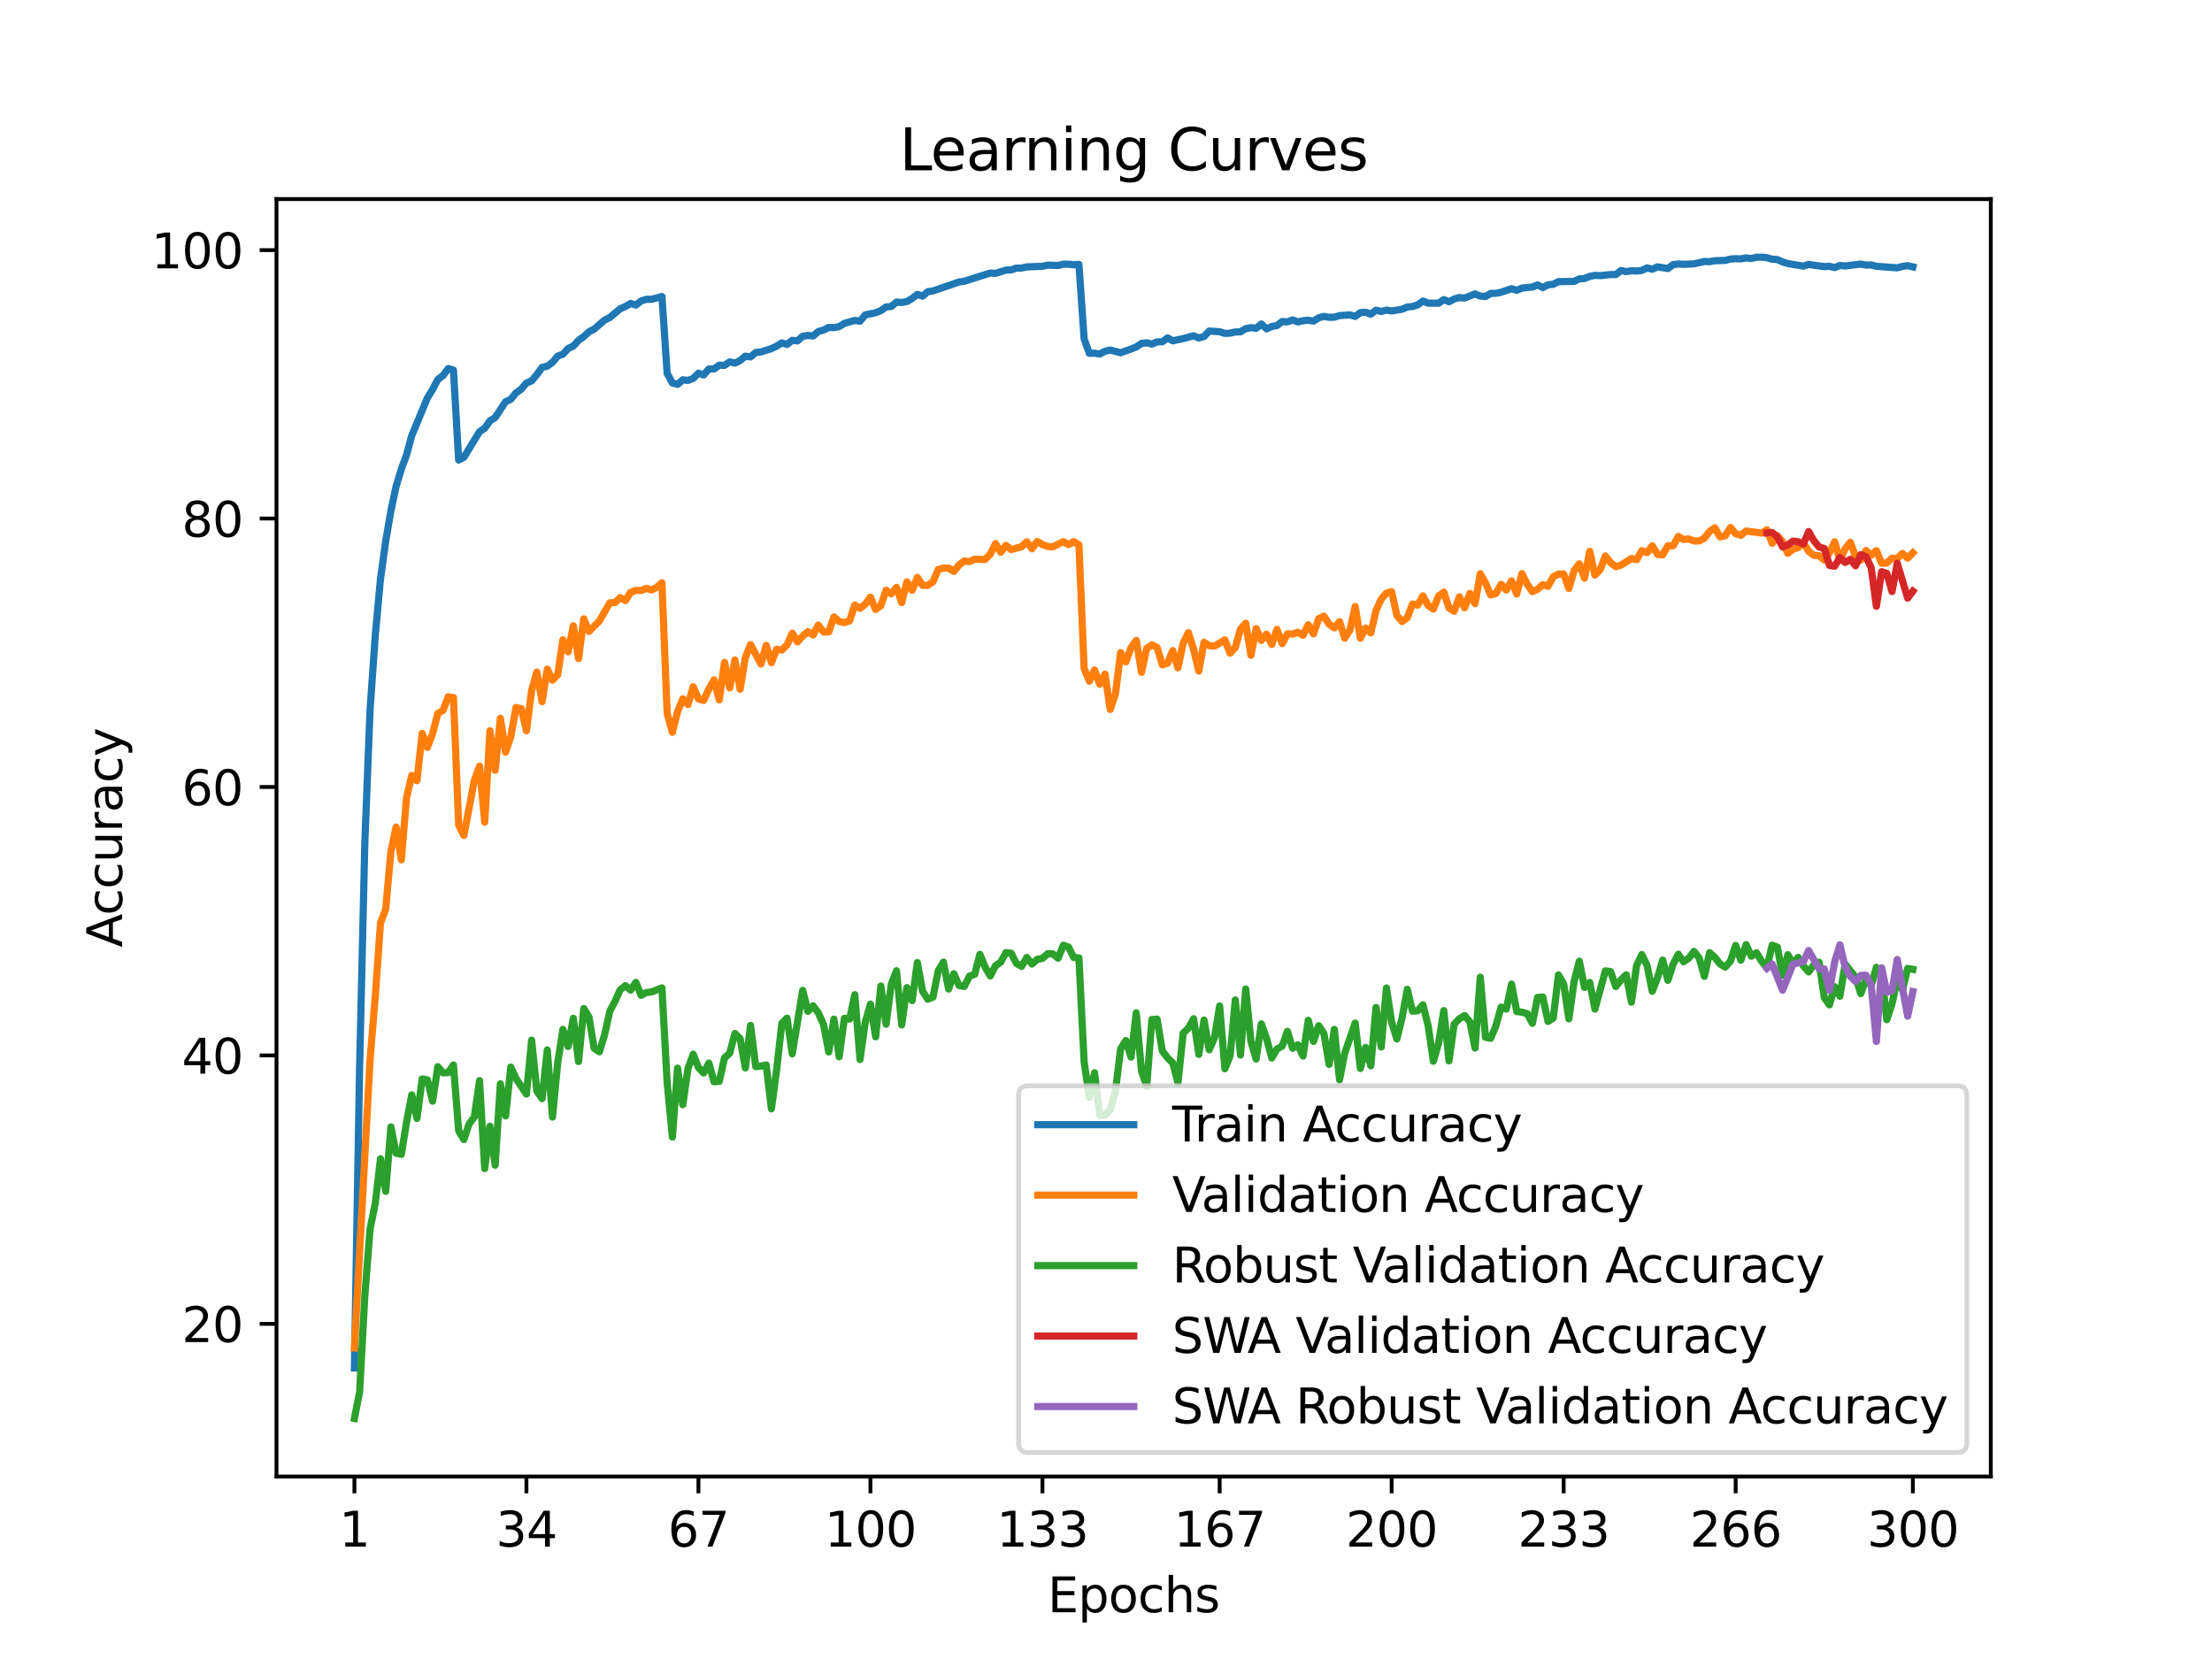 <?xml version="1.0" encoding="utf-8" standalone="no"?>
<!DOCTYPE svg PUBLIC "-//W3C//DTD SVG 1.1//EN"
  "http://www.w3.org/Graphics/SVG/1.1/DTD/svg11.dtd">
<svg xmlns:xlink="http://www.w3.org/1999/xlink" width="460.8pt" height="345.6pt" viewBox="0 0 460.8 345.6" xmlns="http://www.w3.org/2000/svg" version="1.1">
 <defs>
  <style type="text/css">*{stroke-linejoin: round; stroke-linecap: butt}</style>
 </defs>
 <g id="figure_1">
  <g id="patch_1">
   <path d="M 0 345.6 
L 460.8 345.6 
L 460.8 0 
L 0 0 
z
" style="fill: #ffffff"/>
  </g>
  <g id="axes_1">
   <g id="patch_2">
    <path d="M 57.6 307.584 
L 414.72 307.584 
L 414.72 41.472 
L 57.6 41.472 
z
" style="fill: #ffffff"/>
   </g>
   <g id="matplotlib.axis_1">
    <g id="xtick_1">
     <g id="line2d_1">
      <defs>
       <path id="m372342e339" d="M 0 0 
L 0 3.5 
" style="stroke: #000000; stroke-width: 0.8"/>
      </defs>
      <g>
       <use xlink:href="#m372342e339" x="73.833" y="307.584" style="stroke: #000000; stroke-width: 0.8"/>
      </g>
     </g>
     <g id="text_1">
      <!-- 1 -->
      <g transform="translate(70.651 322.182) scale(0.1 -0.1)">
       <defs>
        <path id="DejaVuSans-31" d="M 794 531 
L 1825 531 
L 1825 4091 
L 703 3866 
L 703 4441 
L 1819 4666 
L 2450 4666 
L 2450 531 
L 3481 531 
L 3481 0 
L 794 0 
L 794 531 
z
" transform="scale(0.016)"/>
       </defs>
       <use xlink:href="#DejaVuSans-31"/>
      </g>
     </g>
    </g>
    <g id="xtick_2">
     <g id="line2d_2">
      <g>
       <use xlink:href="#m372342e339" x="109.664" y="307.584" style="stroke: #000000; stroke-width: 0.8"/>
      </g>
     </g>
     <g id="text_2">
      <!-- 34 -->
      <g transform="translate(103.302 322.182) scale(0.1 -0.1)">
       <defs>
        <path id="DejaVuSans-33" d="M 2597 2516 
Q 3050 2419 3304 2112 
Q 3559 1806 3559 1356 
Q 3559 666 3084 287 
Q 2609 -91 1734 -91 
Q 1441 -91 1130 -33 
Q 819 25 488 141 
L 488 750 
Q 750 597 1062 519 
Q 1375 441 1716 441 
Q 2309 441 2620 675 
Q 2931 909 2931 1356 
Q 2931 1769 2642 2001 
Q 2353 2234 1838 2234 
L 1294 2234 
L 1294 2753 
L 1863 2753 
Q 2328 2753 2575 2939 
Q 2822 3125 2822 3475 
Q 2822 3834 2567 4026 
Q 2313 4219 1838 4219 
Q 1578 4219 1281 4162 
Q 984 4106 628 3988 
L 628 4550 
Q 988 4650 1302 4700 
Q 1616 4750 1894 4750 
Q 2613 4750 3031 4423 
Q 3450 4097 3450 3541 
Q 3450 3153 3228 2886 
Q 3006 2619 2597 2516 
z
" transform="scale(0.016)"/>
        <path id="DejaVuSans-34" d="M 2419 4116 
L 825 1625 
L 2419 1625 
L 2419 4116 
z
M 2253 4666 
L 3047 4666 
L 3047 1625 
L 3713 1625 
L 3713 1100 
L 3047 1100 
L 3047 0 
L 2419 0 
L 2419 1100 
L 313 1100 
L 313 1709 
L 2253 4666 
z
" transform="scale(0.016)"/>
       </defs>
       <use xlink:href="#DejaVuSans-33"/>
       <use xlink:href="#DejaVuSans-34" x="63.623"/>
      </g>
     </g>
    </g>
    <g id="xtick_3">
     <g id="line2d_3">
      <g>
       <use xlink:href="#m372342e339" x="145.496" y="307.584" style="stroke: #000000; stroke-width: 0.8"/>
      </g>
     </g>
     <g id="text_3">
      <!-- 67 -->
      <g transform="translate(139.133 322.182) scale(0.1 -0.1)">
       <defs>
        <path id="DejaVuSans-36" d="M 2113 2584 
Q 1688 2584 1439 2293 
Q 1191 2003 1191 1497 
Q 1191 994 1439 701 
Q 1688 409 2113 409 
Q 2538 409 2786 701 
Q 3034 994 3034 1497 
Q 3034 2003 2786 2293 
Q 2538 2584 2113 2584 
z
M 3366 4563 
L 3366 3988 
Q 3128 4100 2886 4159 
Q 2644 4219 2406 4219 
Q 1781 4219 1451 3797 
Q 1122 3375 1075 2522 
Q 1259 2794 1537 2939 
Q 1816 3084 2150 3084 
Q 2853 3084 3261 2657 
Q 3669 2231 3669 1497 
Q 3669 778 3244 343 
Q 2819 -91 2113 -91 
Q 1303 -91 875 529 
Q 447 1150 447 2328 
Q 447 3434 972 4092 
Q 1497 4750 2381 4750 
Q 2619 4750 2861 4703 
Q 3103 4656 3366 4563 
z
" transform="scale(0.016)"/>
        <path id="DejaVuSans-37" d="M 525 4666 
L 3525 4666 
L 3525 4397 
L 1831 0 
L 1172 0 
L 2766 4134 
L 525 4134 
L 525 4666 
z
" transform="scale(0.016)"/>
       </defs>
       <use xlink:href="#DejaVuSans-36"/>
       <use xlink:href="#DejaVuSans-37" x="63.623"/>
      </g>
     </g>
    </g>
    <g id="xtick_4">
     <g id="line2d_4">
      <g>
       <use xlink:href="#m372342e339" x="181.327" y="307.584" style="stroke: #000000; stroke-width: 0.8"/>
      </g>
     </g>
     <g id="text_4">
      <!-- 100 -->
      <g transform="translate(171.783 322.182) scale(0.1 -0.1)">
       <defs>
        <path id="DejaVuSans-30" d="M 2034 4250 
Q 1547 4250 1301 3770 
Q 1056 3291 1056 2328 
Q 1056 1369 1301 889 
Q 1547 409 2034 409 
Q 2525 409 2770 889 
Q 3016 1369 3016 2328 
Q 3016 3291 2770 3770 
Q 2525 4250 2034 4250 
z
M 2034 4750 
Q 2819 4750 3233 4129 
Q 3647 3509 3647 2328 
Q 3647 1150 3233 529 
Q 2819 -91 2034 -91 
Q 1250 -91 836 529 
Q 422 1150 422 2328 
Q 422 3509 836 4129 
Q 1250 4750 2034 4750 
z
" transform="scale(0.016)"/>
       </defs>
       <use xlink:href="#DejaVuSans-31"/>
       <use xlink:href="#DejaVuSans-30" x="63.623"/>
       <use xlink:href="#DejaVuSans-30" x="127.246"/>
      </g>
     </g>
    </g>
    <g id="xtick_5">
     <g id="line2d_5">
      <g>
       <use xlink:href="#m372342e339" x="217.158" y="307.584" style="stroke: #000000; stroke-width: 0.8"/>
      </g>
     </g>
     <g id="text_5">
      <!-- 133 -->
      <g transform="translate(207.615 322.182) scale(0.1 -0.1)">
       <use xlink:href="#DejaVuSans-31"/>
       <use xlink:href="#DejaVuSans-33" x="63.623"/>
       <use xlink:href="#DejaVuSans-33" x="127.246"/>
      </g>
     </g>
    </g>
    <g id="xtick_6">
     <g id="line2d_6">
      <g>
       <use xlink:href="#m372342e339" x="254.076" y="307.584" style="stroke: #000000; stroke-width: 0.8"/>
      </g>
     </g>
     <g id="text_6">
      <!-- 167 -->
      <g transform="translate(244.532 322.182) scale(0.1 -0.1)">
       <use xlink:href="#DejaVuSans-31"/>
       <use xlink:href="#DejaVuSans-36" x="63.623"/>
       <use xlink:href="#DejaVuSans-37" x="127.246"/>
      </g>
     </g>
    </g>
    <g id="xtick_7">
     <g id="line2d_7">
      <g>
       <use xlink:href="#m372342e339" x="289.907" y="307.584" style="stroke: #000000; stroke-width: 0.8"/>
      </g>
     </g>
     <g id="text_7">
      <!-- 200 -->
      <g transform="translate(280.363 322.182) scale(0.1 -0.1)">
       <defs>
        <path id="DejaVuSans-32" d="M 1228 531 
L 3431 531 
L 3431 0 
L 469 0 
L 469 531 
Q 828 903 1448 1529 
Q 2069 2156 2228 2338 
Q 2531 2678 2651 2914 
Q 2772 3150 2772 3378 
Q 2772 3750 2511 3984 
Q 2250 4219 1831 4219 
Q 1534 4219 1204 4116 
Q 875 4013 500 3803 
L 500 4441 
Q 881 4594 1212 4672 
Q 1544 4750 1819 4750 
Q 2544 4750 2975 4387 
Q 3406 4025 3406 3419 
Q 3406 3131 3298 2873 
Q 3191 2616 2906 2266 
Q 2828 2175 2409 1742 
Q 1991 1309 1228 531 
z
" transform="scale(0.016)"/>
       </defs>
       <use xlink:href="#DejaVuSans-32"/>
       <use xlink:href="#DejaVuSans-30" x="63.623"/>
       <use xlink:href="#DejaVuSans-30" x="127.246"/>
      </g>
     </g>
    </g>
    <g id="xtick_8">
     <g id="line2d_8">
      <g>
       <use xlink:href="#m372342e339" x="325.739" y="307.584" style="stroke: #000000; stroke-width: 0.8"/>
      </g>
     </g>
     <g id="text_8">
      <!-- 233 -->
      <g transform="translate(316.195 322.182) scale(0.1 -0.1)">
       <use xlink:href="#DejaVuSans-32"/>
       <use xlink:href="#DejaVuSans-33" x="63.623"/>
       <use xlink:href="#DejaVuSans-33" x="127.246"/>
      </g>
     </g>
    </g>
    <g id="xtick_9">
     <g id="line2d_9">
      <g>
       <use xlink:href="#m372342e339" x="361.57" y="307.584" style="stroke: #000000; stroke-width: 0.8"/>
      </g>
     </g>
     <g id="text_9">
      <!-- 266 -->
      <g transform="translate(352.026 322.182) scale(0.1 -0.1)">
       <use xlink:href="#DejaVuSans-32"/>
       <use xlink:href="#DejaVuSans-36" x="63.623"/>
       <use xlink:href="#DejaVuSans-36" x="127.246"/>
      </g>
     </g>
    </g>
    <g id="xtick_10">
     <g id="line2d_10">
      <g>
       <use xlink:href="#m372342e339" x="398.487" y="307.584" style="stroke: #000000; stroke-width: 0.8"/>
      </g>
     </g>
     <g id="text_10">
      <!-- 300 -->
      <g transform="translate(388.944 322.182) scale(0.1 -0.1)">
       <use xlink:href="#DejaVuSans-33"/>
       <use xlink:href="#DejaVuSans-30" x="63.623"/>
       <use xlink:href="#DejaVuSans-30" x="127.246"/>
      </g>
     </g>
    </g>
    <g id="text_11">
     <!-- Epochs -->
     <g transform="translate(218.244 335.861) scale(0.1 -0.1)">
      <defs>
       <path id="DejaVuSans-45" d="M 628 4666 
L 3578 4666 
L 3578 4134 
L 1259 4134 
L 1259 2753 
L 3481 2753 
L 3481 2222 
L 1259 2222 
L 1259 531 
L 3634 531 
L 3634 0 
L 628 0 
L 628 4666 
z
" transform="scale(0.016)"/>
       <path id="DejaVuSans-70" d="M 1159 525 
L 1159 -1331 
L 581 -1331 
L 581 3500 
L 1159 3500 
L 1159 2969 
Q 1341 3281 1617 3432 
Q 1894 3584 2278 3584 
Q 2916 3584 3314 3078 
Q 3713 2572 3713 1747 
Q 3713 922 3314 415 
Q 2916 -91 2278 -91 
Q 1894 -91 1617 61 
Q 1341 213 1159 525 
z
M 3116 1747 
Q 3116 2381 2855 2742 
Q 2594 3103 2138 3103 
Q 1681 3103 1420 2742 
Q 1159 2381 1159 1747 
Q 1159 1113 1420 752 
Q 1681 391 2138 391 
Q 2594 391 2855 752 
Q 3116 1113 3116 1747 
z
" transform="scale(0.016)"/>
       <path id="DejaVuSans-6f" d="M 1959 3097 
Q 1497 3097 1228 2736 
Q 959 2375 959 1747 
Q 959 1119 1226 758 
Q 1494 397 1959 397 
Q 2419 397 2687 759 
Q 2956 1122 2956 1747 
Q 2956 2369 2687 2733 
Q 2419 3097 1959 3097 
z
M 1959 3584 
Q 2709 3584 3137 3096 
Q 3566 2609 3566 1747 
Q 3566 888 3137 398 
Q 2709 -91 1959 -91 
Q 1206 -91 779 398 
Q 353 888 353 1747 
Q 353 2609 779 3096 
Q 1206 3584 1959 3584 
z
" transform="scale(0.016)"/>
       <path id="DejaVuSans-63" d="M 3122 3366 
L 3122 2828 
Q 2878 2963 2633 3030 
Q 2388 3097 2138 3097 
Q 1578 3097 1268 2742 
Q 959 2388 959 1747 
Q 959 1106 1268 751 
Q 1578 397 2138 397 
Q 2388 397 2633 464 
Q 2878 531 3122 666 
L 3122 134 
Q 2881 22 2623 -34 
Q 2366 -91 2075 -91 
Q 1284 -91 818 406 
Q 353 903 353 1747 
Q 353 2603 823 3093 
Q 1294 3584 2113 3584 
Q 2378 3584 2631 3529 
Q 2884 3475 3122 3366 
z
" transform="scale(0.016)"/>
       <path id="DejaVuSans-68" d="M 3513 2113 
L 3513 0 
L 2938 0 
L 2938 2094 
Q 2938 2591 2744 2837 
Q 2550 3084 2163 3084 
Q 1697 3084 1428 2787 
Q 1159 2491 1159 1978 
L 1159 0 
L 581 0 
L 581 4863 
L 1159 4863 
L 1159 2956 
Q 1366 3272 1645 3428 
Q 1925 3584 2291 3584 
Q 2894 3584 3203 3211 
Q 3513 2838 3513 2113 
z
" transform="scale(0.016)"/>
       <path id="DejaVuSans-73" d="M 2834 3397 
L 2834 2853 
Q 2591 2978 2328 3040 
Q 2066 3103 1784 3103 
Q 1356 3103 1142 2972 
Q 928 2841 928 2578 
Q 928 2378 1081 2264 
Q 1234 2150 1697 2047 
L 1894 2003 
Q 2506 1872 2764 1633 
Q 3022 1394 3022 966 
Q 3022 478 2636 193 
Q 2250 -91 1575 -91 
Q 1294 -91 989 -36 
Q 684 19 347 128 
L 347 722 
Q 666 556 975 473 
Q 1284 391 1588 391 
Q 1994 391 2212 530 
Q 2431 669 2431 922 
Q 2431 1156 2273 1281 
Q 2116 1406 1581 1522 
L 1381 1569 
Q 847 1681 609 1914 
Q 372 2147 372 2553 
Q 372 3047 722 3315 
Q 1072 3584 1716 3584 
Q 2034 3584 2315 3537 
Q 2597 3491 2834 3397 
z
" transform="scale(0.016)"/>
      </defs>
      <use xlink:href="#DejaVuSans-45"/>
      <use xlink:href="#DejaVuSans-70" x="63.184"/>
      <use xlink:href="#DejaVuSans-6f" x="126.66"/>
      <use xlink:href="#DejaVuSans-63" x="187.842"/>
      <use xlink:href="#DejaVuSans-68" x="242.822"/>
      <use xlink:href="#DejaVuSans-73" x="306.201"/>
     </g>
    </g>
   </g>
   <g id="matplotlib.axis_2">
    <g id="ytick_1">
     <g id="line2d_11">
      <defs>
       <path id="m929e6664ff" d="M 0 0 
L -3.5 0 
" style="stroke: #000000; stroke-width: 0.8"/>
      </defs>
      <g>
       <use xlink:href="#m929e6664ff" x="57.6" y="275.781" style="stroke: #000000; stroke-width: 0.8"/>
      </g>
     </g>
     <g id="text_12">
      <!-- 20 -->
      <g transform="translate(37.875 279.58) scale(0.1 -0.1)">
       <use xlink:href="#DejaVuSans-32"/>
       <use xlink:href="#DejaVuSans-30" x="63.623"/>
      </g>
     </g>
    </g>
    <g id="ytick_2">
     <g id="line2d_12">
      <g>
       <use xlink:href="#m929e6664ff" x="57.6" y="219.862" style="stroke: #000000; stroke-width: 0.8"/>
      </g>
     </g>
     <g id="text_13">
      <!-- 40 -->
      <g transform="translate(37.875 223.661) scale(0.1 -0.1)">
       <use xlink:href="#DejaVuSans-34"/>
       <use xlink:href="#DejaVuSans-30" x="63.623"/>
      </g>
     </g>
    </g>
    <g id="ytick_3">
     <g id="line2d_13">
      <g>
       <use xlink:href="#m929e6664ff" x="57.6" y="163.942" style="stroke: #000000; stroke-width: 0.8"/>
      </g>
     </g>
     <g id="text_14">
      <!-- 60 -->
      <g transform="translate(37.875 167.741) scale(0.1 -0.1)">
       <use xlink:href="#DejaVuSans-36"/>
       <use xlink:href="#DejaVuSans-30" x="63.623"/>
      </g>
     </g>
    </g>
    <g id="ytick_4">
     <g id="line2d_14">
      <g>
       <use xlink:href="#m929e6664ff" x="57.6" y="108.022" style="stroke: #000000; stroke-width: 0.8"/>
      </g>
     </g>
     <g id="text_15">
      <!-- 80 -->
      <g transform="translate(37.875 111.822) scale(0.1 -0.1)">
       <defs>
        <path id="DejaVuSans-38" d="M 2034 2216 
Q 1584 2216 1326 1975 
Q 1069 1734 1069 1313 
Q 1069 891 1326 650 
Q 1584 409 2034 409 
Q 2484 409 2743 651 
Q 3003 894 3003 1313 
Q 3003 1734 2745 1975 
Q 2488 2216 2034 2216 
z
M 1403 2484 
Q 997 2584 770 2862 
Q 544 3141 544 3541 
Q 544 4100 942 4425 
Q 1341 4750 2034 4750 
Q 2731 4750 3128 4425 
Q 3525 4100 3525 3541 
Q 3525 3141 3298 2862 
Q 3072 2584 2669 2484 
Q 3125 2378 3379 2068 
Q 3634 1759 3634 1313 
Q 3634 634 3220 271 
Q 2806 -91 2034 -91 
Q 1263 -91 848 271 
Q 434 634 434 1313 
Q 434 1759 690 2068 
Q 947 2378 1403 2484 
z
M 1172 3481 
Q 1172 3119 1398 2916 
Q 1625 2713 2034 2713 
Q 2441 2713 2670 2916 
Q 2900 3119 2900 3481 
Q 2900 3844 2670 4047 
Q 2441 4250 2034 4250 
Q 1625 4250 1398 4047 
Q 1172 3844 1172 3481 
z
" transform="scale(0.016)"/>
       </defs>
       <use xlink:href="#DejaVuSans-38"/>
       <use xlink:href="#DejaVuSans-30" x="63.623"/>
      </g>
     </g>
    </g>
    <g id="ytick_5">
     <g id="line2d_15">
      <g>
       <use xlink:href="#m929e6664ff" x="57.6" y="52.103" style="stroke: #000000; stroke-width: 0.8"/>
      </g>
     </g>
     <g id="text_16">
      <!-- 100 -->
      <g transform="translate(31.512 55.902) scale(0.1 -0.1)">
       <use xlink:href="#DejaVuSans-31"/>
       <use xlink:href="#DejaVuSans-30" x="63.623"/>
       <use xlink:href="#DejaVuSans-30" x="127.246"/>
      </g>
     </g>
    </g>
    <g id="text_17">
     <!-- Accuracy -->
     <g transform="translate(25.433 197.356) rotate(-90) scale(0.1 -0.1)">
      <defs>
       <path id="DejaVuSans-41" d="M 2188 4044 
L 1331 1722 
L 3047 1722 
L 2188 4044 
z
M 1831 4666 
L 2547 4666 
L 4325 0 
L 3669 0 
L 3244 1197 
L 1141 1197 
L 716 0 
L 50 0 
L 1831 4666 
z
" transform="scale(0.016)"/>
       <path id="DejaVuSans-75" d="M 544 1381 
L 544 3500 
L 1119 3500 
L 1119 1403 
Q 1119 906 1312 657 
Q 1506 409 1894 409 
Q 2359 409 2629 706 
Q 2900 1003 2900 1516 
L 2900 3500 
L 3475 3500 
L 3475 0 
L 2900 0 
L 2900 538 
Q 2691 219 2414 64 
Q 2138 -91 1772 -91 
Q 1169 -91 856 284 
Q 544 659 544 1381 
z
M 1991 3584 
L 1991 3584 
z
" transform="scale(0.016)"/>
       <path id="DejaVuSans-72" d="M 2631 2963 
Q 2534 3019 2420 3045 
Q 2306 3072 2169 3072 
Q 1681 3072 1420 2755 
Q 1159 2438 1159 1844 
L 1159 0 
L 581 0 
L 581 3500 
L 1159 3500 
L 1159 2956 
Q 1341 3275 1631 3429 
Q 1922 3584 2338 3584 
Q 2397 3584 2469 3576 
Q 2541 3569 2628 3553 
L 2631 2963 
z
" transform="scale(0.016)"/>
       <path id="DejaVuSans-61" d="M 2194 1759 
Q 1497 1759 1228 1600 
Q 959 1441 959 1056 
Q 959 750 1161 570 
Q 1363 391 1709 391 
Q 2188 391 2477 730 
Q 2766 1069 2766 1631 
L 2766 1759 
L 2194 1759 
z
M 3341 1997 
L 3341 0 
L 2766 0 
L 2766 531 
Q 2569 213 2275 61 
Q 1981 -91 1556 -91 
Q 1019 -91 701 211 
Q 384 513 384 1019 
Q 384 1609 779 1909 
Q 1175 2209 1959 2209 
L 2766 2209 
L 2766 2266 
Q 2766 2663 2505 2880 
Q 2244 3097 1772 3097 
Q 1472 3097 1187 3025 
Q 903 2953 641 2809 
L 641 3341 
Q 956 3463 1253 3523 
Q 1550 3584 1831 3584 
Q 2591 3584 2966 3190 
Q 3341 2797 3341 1997 
z
" transform="scale(0.016)"/>
       <path id="DejaVuSans-79" d="M 2059 -325 
Q 1816 -950 1584 -1140 
Q 1353 -1331 966 -1331 
L 506 -1331 
L 506 -850 
L 844 -850 
Q 1081 -850 1212 -737 
Q 1344 -625 1503 -206 
L 1606 56 
L 191 3500 
L 800 3500 
L 1894 763 
L 2988 3500 
L 3597 3500 
L 2059 -325 
z
" transform="scale(0.016)"/>
      </defs>
      <use xlink:href="#DejaVuSans-41"/>
      <use xlink:href="#DejaVuSans-63" x="66.658"/>
      <use xlink:href="#DejaVuSans-63" x="121.639"/>
      <use xlink:href="#DejaVuSans-75" x="176.619"/>
      <use xlink:href="#DejaVuSans-72" x="239.998"/>
      <use xlink:href="#DejaVuSans-61" x="281.111"/>
      <use xlink:href="#DejaVuSans-63" x="342.391"/>
      <use xlink:href="#DejaVuSans-79" x="397.371"/>
     </g>
    </g>
   </g>
   <g id="line2d_16">
    <path d="M 73.833 284.969 
L 74.919 221.903 
L 76.004 175.461 
L 77.09 147.893 
L 78.176 132.381 
L 79.262 120.599 
L 80.348 112.742 
L 81.433 106.418 
L 82.519 101.279 
L 83.605 97.722 
L 84.691 94.77 
L 85.777 90.738 
L 89.034 82.903 
L 90.12 81.131 
L 91.206 79.045 
L 92.291 78.223 
L 93.377 76.769 
L 94.463 77.093 
L 95.549 95.832 
L 96.635 95.273 
L 99.892 89.932 
L 100.978 89.2 
L 102.064 87.673 
L 103.149 86.986 
L 105.321 83.692 
L 106.407 83.177 
L 107.493 81.852 
L 108.578 81.075 
L 109.664 79.783 
L 110.75 79.341 
L 111.836 78.038 
L 112.922 76.529 
L 114.007 76.283 
L 115.093 75.488 
L 116.179 74.18 
L 117.265 73.783 
L 118.351 72.609 
L 119.436 72.083 
L 120.522 70.903 
L 121.608 70.115 
L 122.694 69.119 
L 123.78 68.56 
L 125.951 66.681 
L 127.037 66.144 
L 129.209 64.31 
L 130.294 63.852 
L 131.38 63.209 
L 132.466 63.544 
L 133.552 62.705 
L 134.638 62.353 
L 135.723 62.353 
L 137.895 61.771 
L 138.981 77.781 
L 140.067 79.783 
L 141.152 80.068 
L 142.238 79.118 
L 143.324 79.241 
L 144.41 78.827 
L 145.496 77.742 
L 146.581 78.117 
L 147.667 76.864 
L 148.753 76.853 
L 149.839 76.07 
L 150.925 76.115 
L 152.01 75.382 
L 153.096 75.639 
L 154.182 75.108 
L 155.268 74.202 
L 156.354 74.353 
L 157.439 73.425 
L 158.525 73.319 
L 160.697 72.625 
L 161.783 72.105 
L 162.868 71.434 
L 163.954 71.747 
L 165.04 70.892 
L 166.126 71.02 
L 167.212 70.047 
L 168.297 69.88 
L 169.383 69.997 
L 170.469 69.069 
L 171.555 68.756 
L 172.641 68.213 
L 173.726 68.241 
L 174.812 68.046 
L 175.898 67.363 
L 178.07 66.748 
L 179.155 66.916 
L 180.241 65.596 
L 182.413 65.155 
L 183.499 64.707 
L 184.584 63.935 
L 185.67 63.846 
L 186.756 62.929 
L 187.842 63.013 
L 188.928 62.812 
L 190.013 62.174 
L 191.099 61.335 
L 192.185 61.688 
L 193.271 60.765 
L 194.357 60.603 
L 199.786 58.746 
L 200.871 58.595 
L 205.215 57.214 
L 206.3 56.878 
L 207.386 56.951 
L 209.558 56.269 
L 210.644 56.219 
L 211.729 55.85 
L 212.815 55.838 
L 213.901 55.598 
L 217.158 55.48 
L 218.244 55.234 
L 220.416 55.296 
L 221.502 55.033 
L 222.587 55.039 
L 223.673 55.156 
L 224.759 55.083 
L 225.845 70.607 
L 226.931 73.61 
L 228.016 73.565 
L 229.102 73.738 
L 230.188 73.185 
L 231.274 72.916 
L 233.445 73.487 
L 235.617 72.709 
L 236.703 72.273 
L 237.789 71.546 
L 238.875 71.406 
L 239.96 71.675 
L 241.046 71.222 
L 242.132 71.199 
L 243.218 70.394 
L 244.304 70.998 
L 246.475 70.534 
L 248.647 69.952 
L 249.733 70.4 
L 250.818 70.098 
L 251.904 68.963 
L 254.076 69.102 
L 255.162 69.455 
L 256.247 69.399 
L 257.333 69.158 
L 258.419 69.13 
L 259.505 68.459 
L 260.591 68.247 
L 261.676 68.392 
L 262.762 67.498 
L 263.848 68.504 
L 264.934 68.018 
L 266.02 67.811 
L 267.105 66.978 
L 268.191 67.056 
L 269.277 66.636 
L 270.363 67.061 
L 271.449 66.815 
L 272.534 66.715 
L 273.62 66.894 
L 274.706 66.2 
L 275.792 65.909 
L 276.878 66.094 
L 277.963 66.083 
L 279.049 65.742 
L 281.221 65.596 
L 282.307 65.915 
L 283.392 65.127 
L 284.478 65.059 
L 285.564 65.44 
L 286.65 64.618 
L 287.736 64.881 
L 288.821 64.595 
L 289.907 64.785 
L 292.079 64.416 
L 293.165 63.952 
L 294.25 63.846 
L 295.336 63.516 
L 296.422 62.711 
L 297.508 63.153 
L 299.679 63.164 
L 300.765 62.42 
L 301.851 62.856 
L 302.937 62.28 
L 304.023 61.995 
L 305.108 62.09 
L 307.28 61.229 
L 308.366 61.676 
L 309.452 61.766 
L 310.537 61.123 
L 311.623 61.1 
L 312.709 60.871 
L 314.881 60.144 
L 315.966 60.474 
L 317.052 60.01 
L 319.224 59.797 
L 320.31 59.356 
L 321.395 59.915 
L 322.481 59.328 
L 323.567 59.227 
L 324.653 58.668 
L 327.91 58.623 
L 328.996 58.092 
L 330.082 58.019 
L 331.168 57.572 
L 332.253 57.359 
L 333.339 57.426 
L 335.511 57.192 
L 336.597 57.197 
L 337.682 56.358 
L 338.768 56.582 
L 339.854 56.409 
L 340.94 56.453 
L 342.026 56.342 
L 343.111 55.799 
L 344.197 56.09 
L 345.283 55.592 
L 347.455 55.939 
L 348.54 55.123 
L 349.626 54.994 
L 350.712 55.067 
L 352.884 54.966 
L 355.055 54.474 
L 356.141 54.507 
L 357.227 54.317 
L 359.398 54.245 
L 360.484 53.959 
L 361.57 53.887 
L 362.656 53.926 
L 363.742 53.725 
L 364.827 53.859 
L 365.913 53.596 
L 366.999 53.568 
L 368.085 53.685 
L 369.171 54.004 
L 370.256 54.071 
L 371.342 54.563 
L 372.428 54.899 
L 375.685 55.441 
L 376.771 55.089 
L 380.029 55.542 
L 381.114 55.48 
L 382.2 55.743 
L 383.286 55.302 
L 384.372 55.408 
L 387.629 55.011 
L 388.715 55.223 
L 389.801 55.195 
L 390.887 55.475 
L 395.23 55.794 
L 396.316 55.503 
L 397.401 55.341 
L 398.487 55.598 
L 398.487 55.598 
" clip-path="url(#p34c1e5c826)" style="fill: none; stroke: #1f77b4; stroke-width: 1.5; stroke-linecap: square"/>
   </g>
   <g id="line2d_17">
    <path d="M 73.833 280.814 
L 77.09 220.756 
L 78.176 207.587 
L 79.262 192.293 
L 80.348 189.385 
L 81.433 177.363 
L 82.519 172.302 
L 83.605 179.124 
L 84.691 166.151 
L 85.777 161.537 
L 86.862 162.628 
L 87.948 152.786 
L 89.034 155.694 
L 90.12 152.842 
L 91.206 148.62 
L 92.291 147.977 
L 93.377 145.153 
L 94.463 145.321 
L 95.549 171.883 
L 96.635 174.036 
L 98.806 162.628 
L 99.892 159.608 
L 100.978 171.268 
L 102.064 152.227 
L 103.149 160.475 
L 104.235 149.627 
L 105.321 156.672 
L 106.407 153.457 
L 107.493 147.39 
L 108.578 147.614 
L 109.664 152.227 
L 110.75 143.811 
L 111.836 140.008 
L 112.922 146.16 
L 114.007 139.393 
L 115.093 141.686 
L 116.179 140.568 
L 117.265 133.27 
L 118.351 135.787 
L 119.436 130.362 
L 120.522 137.185 
L 121.608 128.908 
L 122.694 131.537 
L 124.865 129.356 
L 127.037 125.581 
L 128.123 125.525 
L 129.209 124.491 
L 130.294 125.106 
L 131.38 123.4 
L 132.466 122.981 
L 133.552 123.009 
L 134.638 122.562 
L 135.723 122.897 
L 136.809 122.366 
L 137.895 121.387 
L 138.981 148.62 
L 140.067 152.562 
L 141.152 148.257 
L 142.238 145.572 
L 143.324 146.775 
L 144.41 143.056 
L 145.496 145.6 
L 146.581 145.908 
L 147.667 143.531 
L 148.753 141.63 
L 149.839 145.796 
L 150.925 137.995 
L 152.01 143.308 
L 153.096 137.492 
L 154.182 143.587 
L 155.268 136.961 
L 156.354 134.277 
L 158.525 138.331 
L 159.611 134.444 
L 160.697 138.051 
L 161.783 135.255 
L 162.868 135.423 
L 163.954 134.333 
L 165.04 131.9 
L 166.126 133.718 
L 167.212 132.515 
L 168.297 131.593 
L 169.383 132.264 
L 170.469 130.223 
L 171.555 131.648 
L 172.641 131.648 
L 173.726 128.517 
L 174.812 129.468 
L 175.898 129.691 
L 176.984 129.328 
L 178.07 126.057 
L 179.155 126.728 
L 180.241 125.861 
L 181.327 124.407 
L 182.413 126.979 
L 183.499 126.168 
L 184.584 122.953 
L 185.67 123.708 
L 186.756 122.366 
L 187.842 125.525 
L 188.928 121.219 
L 190.013 122.981 
L 191.099 120.297 
L 192.185 121.946 
L 193.271 121.946 
L 194.357 121.192 
L 195.442 118.647 
L 196.528 118.34 
L 197.614 118.34 
L 198.7 119.039 
L 199.786 117.697 
L 200.871 116.858 
L 201.957 116.998 
L 203.043 116.494 
L 205.215 116.55 
L 206.3 115.432 
L 207.386 113.251 
L 208.472 115.04 
L 209.558 113.614 
L 210.644 114.481 
L 212.815 113.894 
L 213.901 112.86 
L 214.987 114.313 
L 216.073 112.804 
L 217.158 113.447 
L 218.244 113.838 
L 219.33 113.922 
L 221.502 112.832 
L 222.587 113.447 
L 223.673 112.832 
L 224.759 113.503 
L 225.845 139.254 
L 226.931 141.91 
L 228.016 139.561 
L 229.102 142.553 
L 230.188 140.428 
L 231.274 147.781 
L 232.36 144.594 
L 233.445 135.954 
L 234.531 137.884 
L 235.617 134.92 
L 236.703 133.41 
L 237.789 140.064 
L 238.875 135.088 
L 239.96 134.333 
L 241.046 134.864 
L 242.132 138.499 
L 243.218 138.163 
L 244.304 135.535 
L 245.389 139.114 
L 246.475 133.969 
L 247.561 131.788 
L 248.647 135.283 
L 249.733 139.785 
L 250.818 133.801 
L 251.904 134.5 
L 252.99 134.612 
L 255.162 133.298 
L 256.247 136.066 
L 257.333 134.892 
L 258.419 131.033 
L 259.505 129.831 
L 260.591 136.513 
L 261.676 130.949 
L 262.762 133.41 
L 263.848 132.096 
L 264.934 134.249 
L 266.02 131.117 
L 267.105 134.081 
L 268.191 132.04 
L 269.277 132.096 
L 270.363 131.704 
L 271.449 132.347 
L 272.534 130.139 
L 273.62 132.04 
L 274.706 128.88 
L 275.792 128.349 
L 276.878 130.027 
L 277.963 130.81 
L 279.049 129.496 
L 280.135 132.935 
L 281.221 131.257 
L 282.307 126.336 
L 283.392 132.963 
L 284.478 130.838 
L 285.564 131.844 
L 286.65 127.203 
L 287.736 124.798 
L 288.821 123.568 
L 289.907 123.261 
L 290.993 128.209 
L 292.079 129.468 
L 293.165 128.685 
L 294.25 125.833 
L 295.336 126.057 
L 296.422 124.127 
L 297.508 126.112 
L 298.594 126.895 
L 299.679 124.155 
L 300.765 123.344 
L 301.851 126.644 
L 302.937 127.343 
L 304.023 124.323 
L 305.108 126.616 
L 306.194 123.624 
L 307.28 125.749 
L 308.366 119.514 
L 309.452 121.443 
L 310.537 123.932 
L 311.623 123.624 
L 312.709 121.723 
L 313.795 122.925 
L 314.881 120.996 
L 315.966 123.736 
L 317.052 119.486 
L 318.138 121.695 
L 319.224 123.261 
L 320.31 122.757 
L 321.395 121.779 
L 322.481 122.142 
L 323.567 120.157 
L 324.653 119.598 
L 325.739 119.57 
L 326.824 122.59 
L 327.91 118.871 
L 328.996 117.445 
L 330.082 120.437 
L 331.168 114.845 
L 332.253 119.794 
L 333.339 118.703 
L 334.425 115.823 
L 335.511 117.193 
L 336.597 118.06 
L 337.682 117.725 
L 339.854 116.354 
L 340.94 116.606 
L 342.026 114.705 
L 343.111 115.124 
L 344.197 113.698 
L 345.283 115.488 
L 346.369 115.6 
L 347.455 113.698 
L 348.54 113.698 
L 349.626 111.741 
L 350.712 112.384 
L 351.798 112.272 
L 352.884 112.692 
L 353.969 112.692 
L 355.055 112.105 
L 356.141 110.707 
L 357.227 109.952 
L 358.313 111.853 
L 359.398 111.601 
L 360.484 109.896 
L 361.57 111.182 
L 362.656 111.517 
L 363.742 110.623 
L 366.999 111.042 
L 368.085 110.371 
L 369.171 113.195 
L 370.256 111.601 
L 371.342 112.832 
L 372.428 115.264 
L 373.514 114.425 
L 374.6 114.062 
L 375.685 113.055 
L 376.771 114.845 
L 377.857 115.683 
L 378.943 115.767 
L 380.029 116.662 
L 381.114 115.152 
L 382.2 112.86 
L 383.286 116.718 
L 384.372 114.341 
L 385.458 112.971 
L 386.543 115.935 
L 387.629 116.69 
L 388.715 114.677 
L 389.801 115.655 
L 390.887 114.705 
L 391.972 117.333 
L 393.058 117.277 
L 394.144 116.271 
L 395.23 116.327 
L 396.316 115.292 
L 397.401 116.271 
L 398.487 115.152 
L 398.487 115.152 
" clip-path="url(#p34c1e5c826)" style="fill: none; stroke: #ff7f0e; stroke-width: 1.5; stroke-linecap: square"/>
   </g>
   <g id="line2d_18">
    <path d="M 73.833 295.488 
L 74.919 289.954 
L 76.004 269.842 
L 77.09 256.036 
L 78.176 250.694 
L 79.262 241.381 
L 80.348 248.168 
L 81.433 234.748 
L 82.519 240.224 
L 83.605 240.475 
L 84.691 233.745 
L 85.777 228.076 
L 86.862 232.993 
L 87.948 224.759 
L 89.034 224.952 
L 90.12 229.387 
L 91.206 222.214 
L 92.291 223.487 
L 93.377 223.448 
L 94.463 221.848 
L 95.549 235.577 
L 96.635 237.389 
L 97.72 234.131 
L 98.806 232.723 
L 99.892 225.106 
L 100.978 243.444 
L 102.064 234.613 
L 103.149 242.731 
L 104.235 225.781 
L 105.321 232.472 
L 106.407 222.291 
L 107.493 224.682 
L 109.664 227.922 
L 110.75 216.68 
L 111.836 227.305 
L 112.922 228.867 
L 114.007 218.724 
L 115.093 232.704 
L 116.179 221.385 
L 117.265 214.443 
L 118.351 218.01 
L 119.436 212.129 
L 120.522 221.134 
L 121.608 210.085 
L 122.694 211.879 
L 123.78 218.396 
L 124.865 219.11 
L 125.951 215.542 
L 127.037 210.645 
L 128.123 208.581 
L 129.209 206.19 
L 130.294 205.323 
L 131.38 206.267 
L 132.466 204.648 
L 133.552 207.347 
L 134.638 206.769 
L 135.723 206.634 
L 137.895 205.785 
L 138.981 225.511 
L 140.067 236.869 
L 141.152 222.503 
L 142.238 230.139 
L 143.324 222.58 
L 144.41 219.611 
L 145.496 222.388 
L 146.581 223.525 
L 147.667 221.462 
L 148.753 225.357 
L 149.839 225.261 
L 150.925 220.382 
L 152.01 219.418 
L 153.096 215.292 
L 154.182 216.352 
L 155.268 222.465 
L 156.354 213.614 
L 157.439 222.195 
L 158.525 222.098 
L 159.611 221.848 
L 160.697 230.988 
L 161.783 222.889 
L 162.868 213.19 
L 163.954 212.091 
L 165.04 219.534 
L 167.212 206.306 
L 168.297 210.683 
L 169.383 209.526 
L 170.469 210.992 
L 171.555 213.421 
L 172.641 219.148 
L 173.726 212.303 
L 174.812 220.151 
L 175.898 212.129 
L 176.984 212.303 
L 178.07 207.212 
L 179.155 220.71 
L 180.241 212.978 
L 181.327 209.179 
L 182.413 215.986 
L 183.499 205.4 
L 184.584 213.363 
L 185.67 205.033 
L 186.756 202.218 
L 187.842 213.518 
L 188.928 205.727 
L 190.013 208.446 
L 191.099 200.521 
L 192.185 206.479 
L 193.271 208.157 
L 194.357 207.714 
L 195.442 202.237 
L 196.528 200.425 
L 197.614 206.036 
L 198.7 202.835 
L 199.786 205.303 
L 200.871 205.496 
L 201.957 203.356 
L 203.043 202.97 
L 204.129 198.805 
L 205.215 201.466 
L 206.3 203.317 
L 207.386 201.177 
L 208.472 200.425 
L 209.558 198.439 
L 210.644 198.574 
L 211.729 200.695 
L 212.815 201.312 
L 213.901 199.461 
L 214.987 200.83 
L 216.073 199.846 
L 217.158 199.653 
L 218.244 198.689 
L 219.33 198.709 
L 220.416 199.615 
L 221.502 196.915 
L 222.587 197.282 
L 223.673 199.461 
L 224.759 199.538 
L 225.845 221.25 
L 226.931 228.577 
L 228.016 223.467 
L 229.102 232.299 
L 230.188 232.337 
L 231.274 231.161 
L 232.36 227.42 
L 233.445 218.493 
L 234.531 216.757 
L 235.617 220.209 
L 236.703 210.992 
L 237.789 223.082 
L 238.875 226.321 
L 239.96 212.38 
L 241.046 212.303 
L 242.132 218.936 
L 243.218 220.363 
L 244.304 221.423 
L 245.389 225.55 
L 246.475 215.234 
L 247.561 214.193 
L 248.647 212.226 
L 249.733 219.649 
L 250.818 212.496 
L 251.904 218.685 
L 252.99 216.217 
L 254.076 209.565 
L 255.162 222.638 
L 256.247 219.977 
L 257.333 208.311 
L 258.419 219.784 
L 259.505 206.017 
L 260.591 216.931 
L 261.676 220.614 
L 262.762 213.286 
L 263.848 216.352 
L 264.934 220.402 
L 266.02 218.531 
L 267.105 217.914 
L 268.191 214.848 
L 269.277 218.377 
L 270.363 217.644 
L 271.449 219.997 
L 272.534 212.553 
L 273.62 216.95 
L 274.706 213.672 
L 275.792 215.272 
L 276.878 221.732 
L 277.963 214.443 
L 279.049 224.933 
L 280.135 219.399 
L 282.307 213.113 
L 283.392 222.58 
L 284.478 218.203 
L 285.564 222.021 
L 286.65 209.873 
L 287.736 218.107 
L 288.821 205.805 
L 289.907 212.958 
L 290.993 216.429 
L 292.079 212.014 
L 293.165 206.094 
L 294.25 210.664 
L 295.336 210.548 
L 296.422 209.314 
L 297.508 213.672 
L 298.594 221.076 
L 299.679 217.355 
L 300.765 210.529 
L 301.851 220.999 
L 302.937 213.325 
L 304.023 212.226 
L 305.108 211.57 
L 306.194 212.862 
L 307.28 218.338 
L 308.366 203.568 
L 309.452 216.082 
L 310.537 216.294 
L 311.623 213.691 
L 312.709 209.796 
L 313.795 210.22 
L 314.881 204.995 
L 315.966 210.722 
L 317.052 210.857 
L 318.138 211.146 
L 319.224 213.171 
L 320.31 207.771 
L 321.395 207.694 
L 322.481 212.785 
L 323.567 212.091 
L 324.653 203.086 
L 325.739 204.956 
L 326.824 212.245 
L 327.91 204.474 
L 328.996 200.232 
L 330.082 205.708 
L 331.168 204.667 
L 332.253 210.201 
L 334.425 202.257 
L 335.511 202.392 
L 336.597 205.515 
L 337.682 204.108 
L 338.768 203.066 
L 339.854 208.774 
L 340.94 201.1 
L 342.026 198.863 
L 343.111 201.119 
L 344.197 206.499 
L 345.283 203.703 
L 346.369 200.001 
L 347.455 204.223 
L 348.54 200.849 
L 349.626 198.786 
L 350.712 200.348 
L 351.798 199.615 
L 352.884 198.188 
L 353.969 199.557 
L 355.055 203.394 
L 356.141 198.458 
L 357.227 199.422 
L 358.313 200.81 
L 359.398 201.466 
L 360.484 200.213 
L 361.57 196.954 
L 362.656 200.02 
L 363.742 196.78 
L 364.827 199.191 
L 365.913 198.477 
L 366.999 200.29 
L 368.085 201.582 
L 369.171 196.896 
L 370.256 197.301 
L 371.342 203.182 
L 372.428 198.882 
L 373.514 200.695 
L 374.6 199.441 
L 375.685 201.215 
L 376.771 202.469 
L 377.857 201.003 
L 378.943 200.444 
L 380.029 207.81 
L 381.114 209.333 
L 382.2 205.554 
L 383.286 207.54 
L 384.372 200.83 
L 386.543 203.568 
L 387.629 207 
L 388.715 203.953 
L 389.801 205.323 
L 390.887 201.505 
L 391.972 202.912 
L 393.058 212.419 
L 394.144 209.121 
L 395.23 203.953 
L 396.316 206.267 
L 397.401 201.736 
L 398.487 201.929 
L 398.487 201.929 
" clip-path="url(#p34c1e5c826)" style="fill: none; stroke: #2ca02c; stroke-width: 1.5; stroke-linecap: square"/>
   </g>
   <g id="line2d_19">
    <path d="M 368.085 111.014 
L 369.171 110.93 
L 370.256 111.853 
L 371.342 113.922 
L 372.428 113.531 
L 373.514 112.72 
L 374.6 112.86 
L 375.685 113.335 
L 376.771 110.735 
L 377.857 112.636 
L 378.943 113.95 
L 380.029 114.258 
L 381.114 117.78 
L 382.2 117.948 
L 383.286 116.131 
L 384.372 117.165 
L 385.458 116.522 
L 386.543 117.864 
L 387.629 115.544 
L 388.715 115.963 
L 389.801 118.256 
L 390.887 126.308 
L 391.972 119.095 
L 393.058 119.458 
L 394.144 123.233 
L 395.23 117.333 
L 397.401 124.603 
L 398.487 123.149 
L 398.487 123.149 
" clip-path="url(#p34c1e5c826)" style="fill: none; stroke: #d62728; stroke-width: 1.5; stroke-linecap: square"/>
   </g>
   <g id="line2d_20">
    <path d="M 368.085 201.717 
L 369.171 200.81 
L 371.342 206.287 
L 373.514 200.868 
L 375.685 200.309 
L 376.771 198.014 
L 378.943 201.832 
L 380.029 201.852 
L 381.114 206.306 
L 382.2 200.348 
L 383.286 196.838 
L 384.372 201.427 
L 385.458 203.394 
L 386.543 204.474 
L 387.629 203.182 
L 388.715 203.163 
L 389.801 205.091 
L 390.887 216.95 
L 391.972 201.62 
L 393.058 206.692 
L 394.144 206.364 
L 395.23 199.885 
L 397.401 211.686 
L 398.487 206.557 
L 398.487 206.557 
" clip-path="url(#p34c1e5c826)" style="fill: none; stroke: #9467bd; stroke-width: 1.5; stroke-linecap: square"/>
   </g>
   <g id="patch_3">
    <path d="M 57.6 307.584 
L 57.6 41.472 
" style="fill: none; stroke: #000000; stroke-width: 0.8; stroke-linejoin: miter; stroke-linecap: square"/>
   </g>
   <g id="patch_4">
    <path d="M 414.72 307.584 
L 414.72 41.472 
" style="fill: none; stroke: #000000; stroke-width: 0.8; stroke-linejoin: miter; stroke-linecap: square"/>
   </g>
   <g id="patch_5">
    <path d="M 57.6 307.584 
L 414.72 307.584 
" style="fill: none; stroke: #000000; stroke-width: 0.8; stroke-linejoin: miter; stroke-linecap: square"/>
   </g>
   <g id="patch_6">
    <path d="M 57.6 41.472 
L 414.72 41.472 
" style="fill: none; stroke: #000000; stroke-width: 0.8; stroke-linejoin: miter; stroke-linecap: square"/>
   </g>
   <g id="text_18">
    <!-- Learning Curves -->
    <g transform="translate(187.376 35.472) scale(0.12 -0.12)">
     <defs>
      <path id="DejaVuSans-4c" d="M 628 4666 
L 1259 4666 
L 1259 531 
L 3531 531 
L 3531 0 
L 628 0 
L 628 4666 
z
" transform="scale(0.016)"/>
      <path id="DejaVuSans-65" d="M 3597 1894 
L 3597 1613 
L 953 1613 
Q 991 1019 1311 708 
Q 1631 397 2203 397 
Q 2534 397 2845 478 
Q 3156 559 3463 722 
L 3463 178 
Q 3153 47 2828 -22 
Q 2503 -91 2169 -91 
Q 1331 -91 842 396 
Q 353 884 353 1716 
Q 353 2575 817 3079 
Q 1281 3584 2069 3584 
Q 2775 3584 3186 3129 
Q 3597 2675 3597 1894 
z
M 3022 2063 
Q 3016 2534 2758 2815 
Q 2500 3097 2075 3097 
Q 1594 3097 1305 2825 
Q 1016 2553 972 2059 
L 3022 2063 
z
" transform="scale(0.016)"/>
      <path id="DejaVuSans-6e" d="M 3513 2113 
L 3513 0 
L 2938 0 
L 2938 2094 
Q 2938 2591 2744 2837 
Q 2550 3084 2163 3084 
Q 1697 3084 1428 2787 
Q 1159 2491 1159 1978 
L 1159 0 
L 581 0 
L 581 3500 
L 1159 3500 
L 1159 2956 
Q 1366 3272 1645 3428 
Q 1925 3584 2291 3584 
Q 2894 3584 3203 3211 
Q 3513 2838 3513 2113 
z
" transform="scale(0.016)"/>
      <path id="DejaVuSans-69" d="M 603 3500 
L 1178 3500 
L 1178 0 
L 603 0 
L 603 3500 
z
M 603 4863 
L 1178 4863 
L 1178 4134 
L 603 4134 
L 603 4863 
z
" transform="scale(0.016)"/>
      <path id="DejaVuSans-67" d="M 2906 1791 
Q 2906 2416 2648 2759 
Q 2391 3103 1925 3103 
Q 1463 3103 1205 2759 
Q 947 2416 947 1791 
Q 947 1169 1205 825 
Q 1463 481 1925 481 
Q 2391 481 2648 825 
Q 2906 1169 2906 1791 
z
M 3481 434 
Q 3481 -459 3084 -895 
Q 2688 -1331 1869 -1331 
Q 1566 -1331 1297 -1286 
Q 1028 -1241 775 -1147 
L 775 -588 
Q 1028 -725 1275 -790 
Q 1522 -856 1778 -856 
Q 2344 -856 2625 -561 
Q 2906 -266 2906 331 
L 2906 616 
Q 2728 306 2450 153 
Q 2172 0 1784 0 
Q 1141 0 747 490 
Q 353 981 353 1791 
Q 353 2603 747 3093 
Q 1141 3584 1784 3584 
Q 2172 3584 2450 3431 
Q 2728 3278 2906 2969 
L 2906 3500 
L 3481 3500 
L 3481 434 
z
" transform="scale(0.016)"/>
      <path id="DejaVuSans-20" transform="scale(0.016)"/>
      <path id="DejaVuSans-43" d="M 4122 4306 
L 4122 3641 
Q 3803 3938 3442 4084 
Q 3081 4231 2675 4231 
Q 1875 4231 1450 3742 
Q 1025 3253 1025 2328 
Q 1025 1406 1450 917 
Q 1875 428 2675 428 
Q 3081 428 3442 575 
Q 3803 722 4122 1019 
L 4122 359 
Q 3791 134 3420 21 
Q 3050 -91 2638 -91 
Q 1578 -91 968 557 
Q 359 1206 359 2328 
Q 359 3453 968 4101 
Q 1578 4750 2638 4750 
Q 3056 4750 3426 4639 
Q 3797 4528 4122 4306 
z
" transform="scale(0.016)"/>
      <path id="DejaVuSans-76" d="M 191 3500 
L 800 3500 
L 1894 563 
L 2988 3500 
L 3597 3500 
L 2284 0 
L 1503 0 
L 191 3500 
z
" transform="scale(0.016)"/>
     </defs>
     <use xlink:href="#DejaVuSans-4c"/>
     <use xlink:href="#DejaVuSans-65" x="53.963"/>
     <use xlink:href="#DejaVuSans-61" x="115.486"/>
     <use xlink:href="#DejaVuSans-72" x="176.766"/>
     <use xlink:href="#DejaVuSans-6e" x="216.129"/>
     <use xlink:href="#DejaVuSans-69" x="279.508"/>
     <use xlink:href="#DejaVuSans-6e" x="307.291"/>
     <use xlink:href="#DejaVuSans-67" x="370.67"/>
     <use xlink:href="#DejaVuSans-20" x="434.146"/>
     <use xlink:href="#DejaVuSans-43" x="465.934"/>
     <use xlink:href="#DejaVuSans-75" x="535.758"/>
     <use xlink:href="#DejaVuSans-72" x="599.137"/>
     <use xlink:href="#DejaVuSans-76" x="640.25"/>
     <use xlink:href="#DejaVuSans-65" x="699.43"/>
     <use xlink:href="#DejaVuSans-73" x="760.953"/>
    </g>
   </g>
   <g id="legend_1">
    <g id="patch_7">
     <path d="M 214.189 302.584 
L 407.72 302.584 
Q 409.72 302.584 409.72 300.584 
L 409.72 228.193 
Q 409.72 226.193 407.72 226.193 
L 214.189 226.193 
Q 212.189 226.193 212.189 228.193 
L 212.189 300.584 
Q 212.189 302.584 214.189 302.584 
z
" style="fill: #ffffff; opacity: 0.8; stroke: #cccccc; stroke-linejoin: miter"/>
    </g>
    <g id="line2d_21">
     <path d="M 216.189 234.292 
L 226.189 234.292 
L 236.189 234.292 
" style="fill: none; stroke: #1f77b4; stroke-width: 1.5; stroke-linecap: square"/>
    </g>
    <g id="text_19">
     <!-- Train Accuracy -->
     <g transform="translate(244.189 237.792) scale(0.1 -0.1)">
      <defs>
       <path id="DejaVuSans-54" d="M -19 4666 
L 3928 4666 
L 3928 4134 
L 2272 4134 
L 2272 0 
L 1638 0 
L 1638 4134 
L -19 4134 
L -19 4666 
z
" transform="scale(0.016)"/>
      </defs>
      <use xlink:href="#DejaVuSans-54"/>
      <use xlink:href="#DejaVuSans-72" x="46.334"/>
      <use xlink:href="#DejaVuSans-61" x="87.447"/>
      <use xlink:href="#DejaVuSans-69" x="148.727"/>
      <use xlink:href="#DejaVuSans-6e" x="176.51"/>
      <use xlink:href="#DejaVuSans-20" x="239.889"/>
      <use xlink:href="#DejaVuSans-41" x="271.676"/>
      <use xlink:href="#DejaVuSans-63" x="338.334"/>
      <use xlink:href="#DejaVuSans-63" x="393.314"/>
      <use xlink:href="#DejaVuSans-75" x="448.295"/>
      <use xlink:href="#DejaVuSans-72" x="511.674"/>
      <use xlink:href="#DejaVuSans-61" x="552.787"/>
      <use xlink:href="#DejaVuSans-63" x="614.066"/>
      <use xlink:href="#DejaVuSans-79" x="669.047"/>
     </g>
    </g>
    <g id="line2d_22">
     <path d="M 216.189 248.97 
L 226.189 248.97 
L 236.189 248.97 
" style="fill: none; stroke: #ff7f0e; stroke-width: 1.5; stroke-linecap: square"/>
    </g>
    <g id="text_20">
     <!-- Validation Accuracy -->
     <g transform="translate(244.189 252.47) scale(0.1 -0.1)">
      <defs>
       <path id="DejaVuSans-56" d="M 1831 0 
L 50 4666 
L 709 4666 
L 2188 738 
L 3669 4666 
L 4325 4666 
L 2547 0 
L 1831 0 
z
" transform="scale(0.016)"/>
       <path id="DejaVuSans-6c" d="M 603 4863 
L 1178 4863 
L 1178 0 
L 603 0 
L 603 4863 
z
" transform="scale(0.016)"/>
       <path id="DejaVuSans-64" d="M 2906 2969 
L 2906 4863 
L 3481 4863 
L 3481 0 
L 2906 0 
L 2906 525 
Q 2725 213 2448 61 
Q 2172 -91 1784 -91 
Q 1150 -91 751 415 
Q 353 922 353 1747 
Q 353 2572 751 3078 
Q 1150 3584 1784 3584 
Q 2172 3584 2448 3432 
Q 2725 3281 2906 2969 
z
M 947 1747 
Q 947 1113 1208 752 
Q 1469 391 1925 391 
Q 2381 391 2643 752 
Q 2906 1113 2906 1747 
Q 2906 2381 2643 2742 
Q 2381 3103 1925 3103 
Q 1469 3103 1208 2742 
Q 947 2381 947 1747 
z
" transform="scale(0.016)"/>
       <path id="DejaVuSans-74" d="M 1172 4494 
L 1172 3500 
L 2356 3500 
L 2356 3053 
L 1172 3053 
L 1172 1153 
Q 1172 725 1289 603 
Q 1406 481 1766 481 
L 2356 481 
L 2356 0 
L 1766 0 
Q 1100 0 847 248 
Q 594 497 594 1153 
L 594 3053 
L 172 3053 
L 172 3500 
L 594 3500 
L 594 4494 
L 1172 4494 
z
" transform="scale(0.016)"/>
      </defs>
      <use xlink:href="#DejaVuSans-56"/>
      <use xlink:href="#DejaVuSans-61" x="60.658"/>
      <use xlink:href="#DejaVuSans-6c" x="121.938"/>
      <use xlink:href="#DejaVuSans-69" x="149.721"/>
      <use xlink:href="#DejaVuSans-64" x="177.504"/>
      <use xlink:href="#DejaVuSans-61" x="240.98"/>
      <use xlink:href="#DejaVuSans-74" x="302.26"/>
      <use xlink:href="#DejaVuSans-69" x="341.469"/>
      <use xlink:href="#DejaVuSans-6f" x="369.252"/>
      <use xlink:href="#DejaVuSans-6e" x="430.434"/>
      <use xlink:href="#DejaVuSans-20" x="493.812"/>
      <use xlink:href="#DejaVuSans-41" x="525.6"/>
      <use xlink:href="#DejaVuSans-63" x="592.258"/>
      <use xlink:href="#DejaVuSans-63" x="647.238"/>
      <use xlink:href="#DejaVuSans-75" x="702.219"/>
      <use xlink:href="#DejaVuSans-72" x="765.598"/>
      <use xlink:href="#DejaVuSans-61" x="806.711"/>
      <use xlink:href="#DejaVuSans-63" x="867.99"/>
      <use xlink:href="#DejaVuSans-79" x="922.971"/>
     </g>
    </g>
    <g id="line2d_23">
     <path d="M 216.189 263.648 
L 226.189 263.648 
L 236.189 263.648 
" style="fill: none; stroke: #2ca02c; stroke-width: 1.5; stroke-linecap: square"/>
    </g>
    <g id="text_21">
     <!-- Robust Validation Accuracy -->
     <g transform="translate(244.189 267.148) scale(0.1 -0.1)">
      <defs>
       <path id="DejaVuSans-52" d="M 2841 2188 
Q 3044 2119 3236 1894 
Q 3428 1669 3622 1275 
L 4263 0 
L 3584 0 
L 2988 1197 
Q 2756 1666 2539 1819 
Q 2322 1972 1947 1972 
L 1259 1972 
L 1259 0 
L 628 0 
L 628 4666 
L 2053 4666 
Q 2853 4666 3247 4331 
Q 3641 3997 3641 3322 
Q 3641 2881 3436 2590 
Q 3231 2300 2841 2188 
z
M 1259 4147 
L 1259 2491 
L 2053 2491 
Q 2509 2491 2742 2702 
Q 2975 2913 2975 3322 
Q 2975 3731 2742 3939 
Q 2509 4147 2053 4147 
L 1259 4147 
z
" transform="scale(0.016)"/>
       <path id="DejaVuSans-62" d="M 3116 1747 
Q 3116 2381 2855 2742 
Q 2594 3103 2138 3103 
Q 1681 3103 1420 2742 
Q 1159 2381 1159 1747 
Q 1159 1113 1420 752 
Q 1681 391 2138 391 
Q 2594 391 2855 752 
Q 3116 1113 3116 1747 
z
M 1159 2969 
Q 1341 3281 1617 3432 
Q 1894 3584 2278 3584 
Q 2916 3584 3314 3078 
Q 3713 2572 3713 1747 
Q 3713 922 3314 415 
Q 2916 -91 2278 -91 
Q 1894 -91 1617 61 
Q 1341 213 1159 525 
L 1159 0 
L 581 0 
L 581 4863 
L 1159 4863 
L 1159 2969 
z
" transform="scale(0.016)"/>
      </defs>
      <use xlink:href="#DejaVuSans-52"/>
      <use xlink:href="#DejaVuSans-6f" x="64.982"/>
      <use xlink:href="#DejaVuSans-62" x="126.164"/>
      <use xlink:href="#DejaVuSans-75" x="189.641"/>
      <use xlink:href="#DejaVuSans-73" x="253.02"/>
      <use xlink:href="#DejaVuSans-74" x="305.119"/>
      <use xlink:href="#DejaVuSans-20" x="344.328"/>
      <use xlink:href="#DejaVuSans-56" x="376.115"/>
      <use xlink:href="#DejaVuSans-61" x="436.773"/>
      <use xlink:href="#DejaVuSans-6c" x="498.053"/>
      <use xlink:href="#DejaVuSans-69" x="525.836"/>
      <use xlink:href="#DejaVuSans-64" x="553.619"/>
      <use xlink:href="#DejaVuSans-61" x="617.096"/>
      <use xlink:href="#DejaVuSans-74" x="678.375"/>
      <use xlink:href="#DejaVuSans-69" x="717.584"/>
      <use xlink:href="#DejaVuSans-6f" x="745.367"/>
      <use xlink:href="#DejaVuSans-6e" x="806.549"/>
      <use xlink:href="#DejaVuSans-20" x="869.928"/>
      <use xlink:href="#DejaVuSans-41" x="901.715"/>
      <use xlink:href="#DejaVuSans-63" x="968.373"/>
      <use xlink:href="#DejaVuSans-63" x="1023.354"/>
      <use xlink:href="#DejaVuSans-75" x="1078.334"/>
      <use xlink:href="#DejaVuSans-72" x="1141.713"/>
      <use xlink:href="#DejaVuSans-61" x="1182.826"/>
      <use xlink:href="#DejaVuSans-63" x="1244.105"/>
      <use xlink:href="#DejaVuSans-79" x="1299.086"/>
     </g>
    </g>
    <g id="line2d_24">
     <path d="M 216.189 278.326 
L 226.189 278.326 
L 236.189 278.326 
" style="fill: none; stroke: #d62728; stroke-width: 1.5; stroke-linecap: square"/>
    </g>
    <g id="text_22">
     <!-- SWA Validation Accuracy -->
     <g transform="translate(244.189 281.826) scale(0.1 -0.1)">
      <defs>
       <path id="DejaVuSans-53" d="M 3425 4513 
L 3425 3897 
Q 3066 4069 2747 4153 
Q 2428 4238 2131 4238 
Q 1616 4238 1336 4038 
Q 1056 3838 1056 3469 
Q 1056 3159 1242 3001 
Q 1428 2844 1947 2747 
L 2328 2669 
Q 3034 2534 3370 2195 
Q 3706 1856 3706 1288 
Q 3706 609 3251 259 
Q 2797 -91 1919 -91 
Q 1588 -91 1214 -16 
Q 841 59 441 206 
L 441 856 
Q 825 641 1194 531 
Q 1563 422 1919 422 
Q 2459 422 2753 634 
Q 3047 847 3047 1241 
Q 3047 1584 2836 1778 
Q 2625 1972 2144 2069 
L 1759 2144 
Q 1053 2284 737 2584 
Q 422 2884 422 3419 
Q 422 4038 858 4394 
Q 1294 4750 2059 4750 
Q 2388 4750 2728 4690 
Q 3069 4631 3425 4513 
z
" transform="scale(0.016)"/>
       <path id="DejaVuSans-57" d="M 213 4666 
L 850 4666 
L 1831 722 
L 2809 4666 
L 3519 4666 
L 4500 722 
L 5478 4666 
L 6119 4666 
L 4947 0 
L 4153 0 
L 3169 4050 
L 2175 0 
L 1381 0 
L 213 4666 
z
" transform="scale(0.016)"/>
      </defs>
      <use xlink:href="#DejaVuSans-53"/>
      <use xlink:href="#DejaVuSans-57" x="63.477"/>
      <use xlink:href="#DejaVuSans-41" x="156.854"/>
      <use xlink:href="#DejaVuSans-20" x="225.262"/>
      <use xlink:href="#DejaVuSans-56" x="257.049"/>
      <use xlink:href="#DejaVuSans-61" x="317.707"/>
      <use xlink:href="#DejaVuSans-6c" x="378.986"/>
      <use xlink:href="#DejaVuSans-69" x="406.77"/>
      <use xlink:href="#DejaVuSans-64" x="434.553"/>
      <use xlink:href="#DejaVuSans-61" x="498.029"/>
      <use xlink:href="#DejaVuSans-74" x="559.309"/>
      <use xlink:href="#DejaVuSans-69" x="598.518"/>
      <use xlink:href="#DejaVuSans-6f" x="626.301"/>
      <use xlink:href="#DejaVuSans-6e" x="687.482"/>
      <use xlink:href="#DejaVuSans-20" x="750.861"/>
      <use xlink:href="#DejaVuSans-41" x="782.648"/>
      <use xlink:href="#DejaVuSans-63" x="849.307"/>
      <use xlink:href="#DejaVuSans-63" x="904.287"/>
      <use xlink:href="#DejaVuSans-75" x="959.268"/>
      <use xlink:href="#DejaVuSans-72" x="1022.646"/>
      <use xlink:href="#DejaVuSans-61" x="1063.76"/>
      <use xlink:href="#DejaVuSans-63" x="1125.039"/>
      <use xlink:href="#DejaVuSans-79" x="1180.02"/>
     </g>
    </g>
    <g id="line2d_25">
     <path d="M 216.189 293.004 
L 226.189 293.004 
L 236.189 293.004 
" style="fill: none; stroke: #9467bd; stroke-width: 1.5; stroke-linecap: square"/>
    </g>
    <g id="text_23">
     <!-- SWA Robust Validation Accuracy -->
     <g transform="translate(244.189 296.504) scale(0.1 -0.1)">
      <use xlink:href="#DejaVuSans-53"/>
      <use xlink:href="#DejaVuSans-57" x="63.477"/>
      <use xlink:href="#DejaVuSans-41" x="156.854"/>
      <use xlink:href="#DejaVuSans-20" x="225.262"/>
      <use xlink:href="#DejaVuSans-52" x="257.049"/>
      <use xlink:href="#DejaVuSans-6f" x="322.031"/>
      <use xlink:href="#DejaVuSans-62" x="383.213"/>
      <use xlink:href="#DejaVuSans-75" x="446.689"/>
      <use xlink:href="#DejaVuSans-73" x="510.068"/>
      <use xlink:href="#DejaVuSans-74" x="562.168"/>
      <use xlink:href="#DejaVuSans-20" x="601.377"/>
      <use xlink:href="#DejaVuSans-56" x="633.164"/>
      <use xlink:href="#DejaVuSans-61" x="693.822"/>
      <use xlink:href="#DejaVuSans-6c" x="755.102"/>
      <use xlink:href="#DejaVuSans-69" x="782.885"/>
      <use xlink:href="#DejaVuSans-64" x="810.668"/>
      <use xlink:href="#DejaVuSans-61" x="874.145"/>
      <use xlink:href="#DejaVuSans-74" x="935.424"/>
      <use xlink:href="#DejaVuSans-69" x="974.633"/>
      <use xlink:href="#DejaVuSans-6f" x="1002.416"/>
      <use xlink:href="#DejaVuSans-6e" x="1063.598"/>
      <use xlink:href="#DejaVuSans-20" x="1126.977"/>
      <use xlink:href="#DejaVuSans-41" x="1158.764"/>
      <use xlink:href="#DejaVuSans-63" x="1225.422"/>
      <use xlink:href="#DejaVuSans-63" x="1280.402"/>
      <use xlink:href="#DejaVuSans-75" x="1335.383"/>
      <use xlink:href="#DejaVuSans-72" x="1398.762"/>
      <use xlink:href="#DejaVuSans-61" x="1439.875"/>
      <use xlink:href="#DejaVuSans-63" x="1501.154"/>
      <use xlink:href="#DejaVuSans-79" x="1556.135"/>
     </g>
    </g>
   </g>
  </g>
 </g>
 <defs>
  <clipPath id="p34c1e5c826">
   <rect x="57.6" y="41.472" width="357.12" height="266.112"/>
  </clipPath>
 </defs>
</svg>
